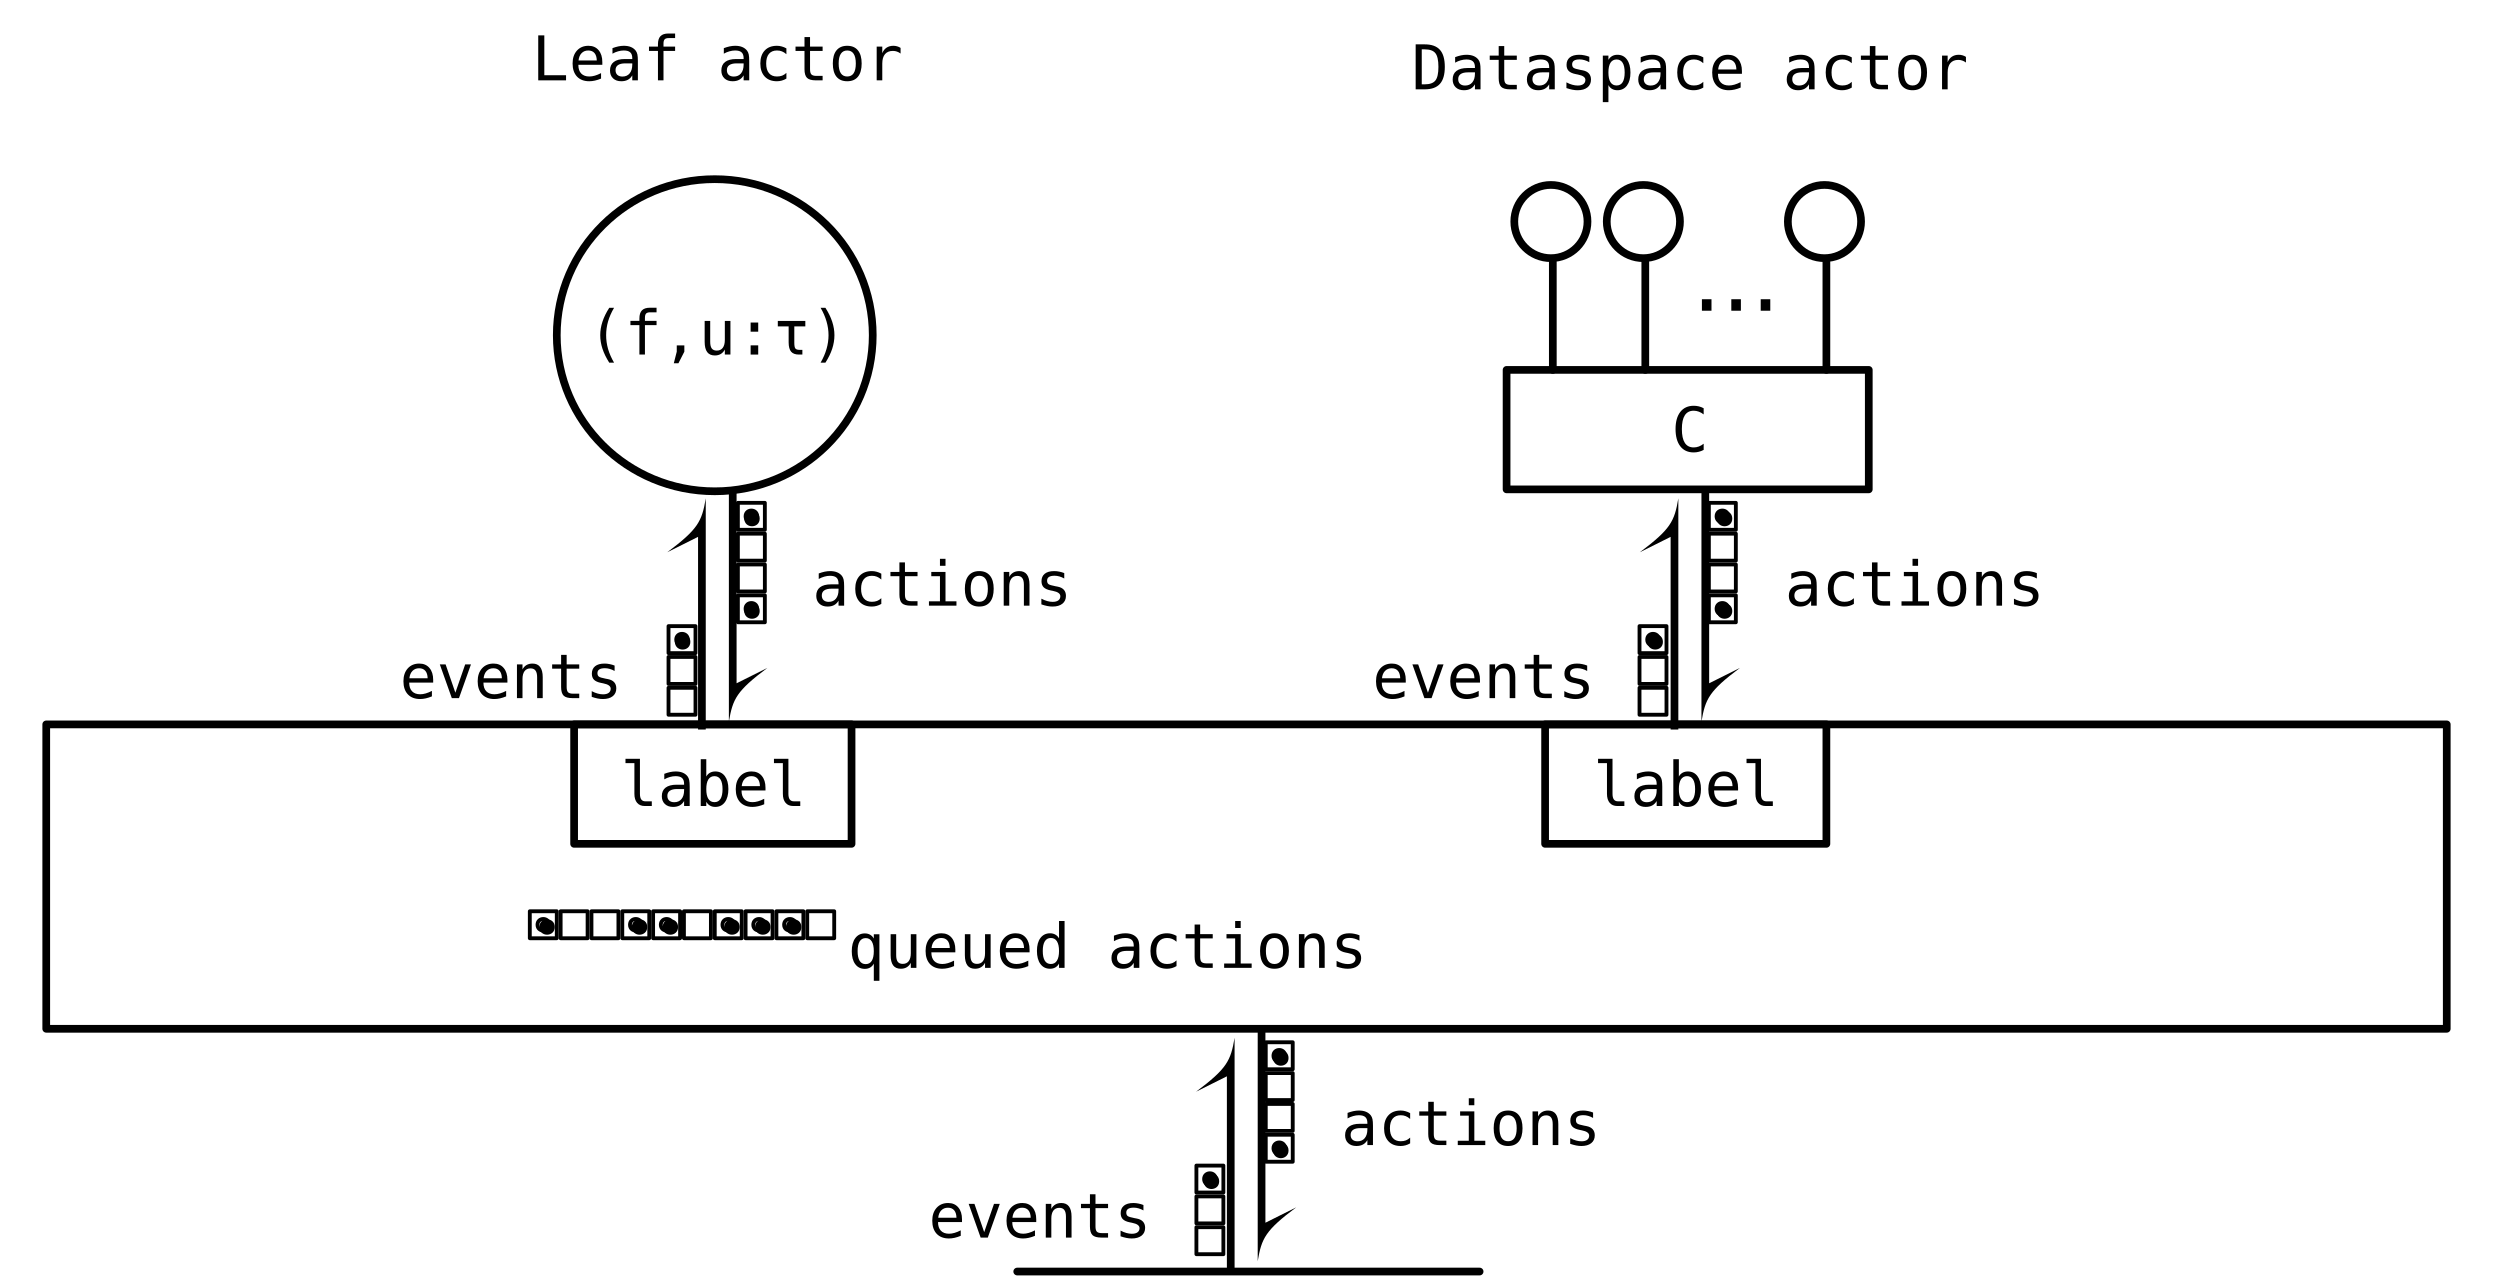<?xml version="1.0" encoding="UTF-8"?>
<svg xmlns="http://www.w3.org/2000/svg" xmlns:xlink="http://www.w3.org/1999/xlink" width="648.82pt" height="334.333pt" viewBox="0 0 648.82 334.333" version="1.1">
<defs>
<g>
<symbol overflow="visible" id="glyph0-0">
<path style="stroke:none;" d="M 0.812 2.828 L 0.812 -11.281 L 8.812 -11.281 L 8.812 2.828 Z M 1.719 1.938 L 7.922 1.938 L 7.922 -10.391 L 1.719 -10.391 Z M 1.719 1.938 "/>
</symbol>
<symbol overflow="visible" id="glyph0-1">
<path style="stroke:none;" d="M 1.688 -11.672 L 3.266 -11.672 L 3.266 -1.328 L 8.906 -1.328 L 8.906 0 L 1.688 0 Z M 1.688 -11.672 "/>
</symbol>
<symbol overflow="visible" id="glyph0-2">
<path style="stroke:none;" d="M 8.688 -4.734 L 8.688 -4.031 L 2.469 -4.031 L 2.469 -3.984 C 2.469 -3.035 2.711 -2.301 3.203 -1.781 C 3.703 -1.258 4.406 -1 5.312 -1 C 5.77 -1 6.25 -1.07 6.75 -1.219 C 7.25 -1.363 7.785 -1.582 8.359 -1.875 L 8.359 -0.453 C 7.805 -0.223 7.273 -0.051 6.766 0.062 C 6.266 0.176 5.773 0.234 5.297 0.234 C 3.941 0.234 2.879 -0.172 2.109 -0.984 C 1.348 -1.805 0.969 -2.938 0.969 -4.375 C 0.969 -5.77 1.344 -6.883 2.094 -7.719 C 2.844 -8.551 3.844 -8.969 5.094 -8.969 C 6.207 -8.969 7.082 -8.586 7.719 -7.828 C 8.363 -7.078 8.688 -6.047 8.688 -4.734 Z M 7.25 -5.156 C 7.227 -6 7.031 -6.641 6.656 -7.078 C 6.281 -7.523 5.738 -7.75 5.031 -7.75 C 4.332 -7.75 3.758 -7.52 3.312 -7.062 C 2.863 -6.602 2.598 -5.969 2.516 -5.156 Z M 7.25 -5.156 "/>
</symbol>
<symbol overflow="visible" id="glyph0-3">
<path style="stroke:none;" d="M 5.484 -4.406 L 5.016 -4.406 C 4.172 -4.406 3.535 -4.254 3.109 -3.953 C 2.691 -3.66 2.484 -3.223 2.484 -2.641 C 2.484 -2.117 2.641 -1.711 2.953 -1.422 C 3.273 -1.129 3.719 -0.984 4.281 -0.984 C 5.07 -0.984 5.691 -1.254 6.141 -1.797 C 6.598 -2.348 6.828 -3.109 6.828 -4.078 L 6.828 -4.406 Z M 8.281 -5 L 8.281 0 L 6.828 0 L 6.828 -1.297 C 6.523 -0.773 6.141 -0.391 5.672 -0.141 C 5.203 0.109 4.633 0.234 3.969 0.234 C 3.082 0.234 2.375 -0.016 1.844 -0.516 C 1.312 -1.023 1.047 -1.703 1.047 -2.547 C 1.047 -3.523 1.367 -4.266 2.016 -4.766 C 2.672 -5.273 3.633 -5.531 4.906 -5.531 L 6.828 -5.531 L 6.828 -5.75 C 6.828 -6.445 6.648 -6.953 6.297 -7.266 C 5.953 -7.586 5.395 -7.75 4.625 -7.75 C 4.133 -7.75 3.641 -7.676 3.141 -7.531 C 2.641 -7.395 2.156 -7.191 1.688 -6.922 L 1.688 -8.359 C 2.219 -8.555 2.723 -8.707 3.203 -8.812 C 3.691 -8.914 4.164 -8.969 4.625 -8.969 C 5.352 -8.969 5.973 -8.859 6.484 -8.641 C 6.992 -8.43 7.41 -8.113 7.734 -7.688 C 7.93 -7.426 8.07 -7.102 8.156 -6.719 C 8.238 -6.332 8.281 -5.758 8.281 -5 Z M 8.281 -5 "/>
</symbol>
<symbol overflow="visible" id="glyph0-4">
<path style="stroke:none;" d="M 8.312 -12.156 L 8.312 -10.969 L 6.672 -10.969 C 6.16 -10.969 5.801 -10.859 5.594 -10.641 C 5.395 -10.43 5.297 -10.062 5.297 -9.531 L 5.297 -8.75 L 8.312 -8.75 L 8.312 -7.641 L 5.297 -7.641 L 5.297 0 L 3.859 0 L 3.859 -7.641 L 1.531 -7.641 L 1.531 -8.75 L 3.859 -8.75 L 3.859 -9.359 C 3.859 -10.316 4.078 -11.02 4.516 -11.469 C 4.961 -11.926 5.648 -12.156 6.578 -12.156 Z M 8.312 -12.156 "/>
</symbol>
<symbol overflow="visible" id="glyph0-5">
<path style="stroke:none;" d=""/>
</symbol>
<symbol overflow="visible" id="glyph0-6">
<path style="stroke:none;" d="M 8.297 -0.453 C 7.91 -0.223 7.508 -0.051 7.094 0.062 C 6.688 0.176 6.27 0.234 5.844 0.234 C 4.488 0.234 3.43 -0.172 2.672 -0.984 C 1.91 -1.805 1.531 -2.938 1.531 -4.375 C 1.531 -5.812 1.91 -6.938 2.672 -7.75 C 3.43 -8.562 4.488 -8.969 5.844 -8.969 C 6.27 -8.969 6.68 -8.91 7.078 -8.797 C 7.484 -8.691 7.891 -8.523 8.297 -8.297 L 8.297 -6.781 C 7.91 -7.125 7.523 -7.367 7.141 -7.516 C 6.766 -7.672 6.332 -7.75 5.844 -7.75 C 4.945 -7.75 4.254 -7.457 3.766 -6.875 C 3.285 -6.289 3.047 -5.457 3.047 -4.375 C 3.047 -3.289 3.285 -2.457 3.766 -1.875 C 4.254 -1.289 4.945 -1 5.844 -1 C 6.344 -1 6.789 -1.07 7.188 -1.219 C 7.582 -1.375 7.953 -1.613 8.297 -1.938 Z M 8.297 -0.453 "/>
</symbol>
<symbol overflow="visible" id="glyph0-7">
<path style="stroke:none;" d="M 4.797 -11.234 L 4.797 -8.75 L 8.062 -8.75 L 8.062 -7.641 L 4.797 -7.641 L 4.797 -2.891 C 4.797 -2.242 4.914 -1.789 5.156 -1.531 C 5.406 -1.281 5.836 -1.156 6.453 -1.156 L 8.062 -1.156 L 8.062 0 L 6.312 0 C 5.227 0 4.461 -0.211 4.016 -0.641 C 3.578 -1.078 3.359 -1.828 3.359 -2.891 L 3.359 -7.641 L 1.031 -7.641 L 1.031 -8.75 L 3.359 -8.75 L 3.359 -11.234 Z M 4.797 -11.234 "/>
</symbol>
<symbol overflow="visible" id="glyph0-8">
<path style="stroke:none;" d="M 4.812 -7.75 C 4.082 -7.75 3.531 -7.461 3.156 -6.891 C 2.781 -6.328 2.594 -5.488 2.594 -4.375 C 2.594 -3.258 2.781 -2.414 3.156 -1.844 C 3.531 -1.281 4.082 -1 4.812 -1 C 5.551 -1 6.109 -1.281 6.484 -1.844 C 6.859 -2.414 7.047 -3.258 7.047 -4.375 C 7.047 -5.488 6.859 -6.328 6.484 -6.891 C 6.109 -7.461 5.551 -7.75 4.812 -7.75 Z M 4.812 -8.969 C 6.031 -8.969 6.957 -8.57 7.594 -7.781 C 8.238 -7 8.562 -5.863 8.562 -4.375 C 8.562 -2.875 8.238 -1.727 7.594 -0.938 C 6.957 -0.156 6.031 0.234 4.812 0.234 C 3.602 0.234 2.676 -0.156 2.031 -0.938 C 1.395 -1.727 1.078 -2.875 1.078 -4.375 C 1.078 -5.863 1.395 -7 2.031 -7.781 C 2.676 -8.57 3.602 -8.969 4.812 -8.969 Z M 4.812 -8.969 "/>
</symbol>
<symbol overflow="visible" id="glyph0-9">
<path style="stroke:none;" d="M 9.031 -6.953 C 8.719 -7.191 8.398 -7.363 8.078 -7.469 C 7.766 -7.582 7.422 -7.641 7.047 -7.641 C 6.148 -7.641 5.461 -7.359 4.984 -6.797 C 4.516 -6.234 4.281 -5.422 4.281 -4.359 L 4.281 0 L 2.828 0 L 2.828 -8.75 L 4.281 -8.75 L 4.281 -7.047 C 4.52 -7.66 4.883 -8.133 5.375 -8.469 C 5.875 -8.801 6.469 -8.969 7.156 -8.969 C 7.508 -8.969 7.836 -8.922 8.141 -8.828 C 8.453 -8.742 8.75 -8.609 9.031 -8.422 Z M 9.031 -6.953 "/>
</symbol>
<symbol overflow="visible" id="glyph0-10">
<path style="stroke:none;" d="M 6.922 -12.141 C 6.223 -10.953 5.703 -9.77 5.359 -8.594 C 5.023 -7.414 4.859 -6.227 4.859 -5.031 C 4.859 -3.832 5.023 -2.641 5.359 -1.453 C 5.703 -0.273 6.223 0.91 6.922 2.109 L 5.672 2.109 C 4.879 0.867 4.289 -0.336 3.906 -1.516 C 3.52 -2.691 3.328 -3.863 3.328 -5.031 C 3.328 -6.188 3.52 -7.352 3.906 -8.531 C 4.289 -9.707 4.879 -10.91 5.672 -12.141 Z M 6.922 -12.141 "/>
</symbol>
<symbol overflow="visible" id="glyph0-11">
<path style="stroke:none;" d="M 3.922 -2.375 L 5.891 -2.375 L 5.891 -0.75 L 4.359 2.25 L 3.156 2.25 L 3.922 -0.75 Z M 3.922 -2.375 "/>
</symbol>
<symbol overflow="visible" id="glyph0-12">
<path style="stroke:none;" d="M 1.531 -3.312 L 1.531 -8.734 L 2.969 -8.734 L 2.969 -3.312 C 2.969 -2.531 3.102 -1.953 3.375 -1.578 C 3.656 -1.211 4.086 -1.031 4.672 -1.031 C 5.348 -1.031 5.863 -1.266 6.219 -1.734 C 6.582 -2.211 6.766 -2.898 6.766 -3.797 L 6.766 -8.734 L 8.219 -8.734 L 8.219 0 L 6.766 0 L 6.766 -1.312 C 6.516 -0.812 6.164 -0.426 5.719 -0.156 C 5.281 0.102 4.77 0.234 4.188 0.234 C 3.289 0.234 2.625 -0.055 2.188 -0.641 C 1.75 -1.234 1.531 -2.125 1.531 -3.312 Z M 1.531 -3.312 "/>
</symbol>
<symbol overflow="visible" id="glyph0-13">
<path style="stroke:none;" d="M 3.828 -8.312 L 5.797 -8.312 L 5.797 -5.938 L 3.828 -5.938 Z M 3.828 -2.391 L 5.797 -2.391 L 5.797 0 L 3.828 0 Z M 3.828 -2.391 "/>
</symbol>
<symbol overflow="visible" id="glyph0-14">
<path style="stroke:none;" d="M 5.797 -1.594 C 5.984 -1.344 6.359 -1.219 6.922 -1.219 L 7.625 -1.219 L 7.625 0 L 6.75 0 C 5.812 0 5.129 -0.25 4.703 -0.75 C 4.273 -1.258 4.062 -2.066 4.062 -3.172 L 4.062 -7.312 L 1.25 -7.312 L 1.25 -8.734 L 8.391 -8.734 L 8.391 -7.312 L 5.531 -7.312 L 5.531 -3.094 C 5.531 -2.332 5.617 -1.832 5.797 -1.594 Z M 5.797 -1.594 "/>
</symbol>
<symbol overflow="visible" id="glyph0-15">
<path style="stroke:none;" d="M 2.719 -12.141 L 3.969 -12.141 C 4.758 -10.91 5.348 -9.707 5.734 -8.531 C 6.117 -7.352 6.312 -6.188 6.312 -5.031 C 6.312 -3.852 6.117 -2.676 5.734 -1.5 C 5.348 -0.32 4.758 0.879 3.969 2.109 L 2.719 2.109 C 3.414 0.898 3.93 -0.289 4.266 -1.469 C 4.609 -2.656 4.781 -3.844 4.781 -5.031 C 4.781 -6.219 4.609 -7.398 4.266 -8.578 C 3.93 -9.766 3.414 -10.953 2.719 -12.141 Z M 2.719 -12.141 "/>
</symbol>
<symbol overflow="visible" id="glyph0-16">
<path style="stroke:none;" d="M 0.781 -8.75 L 2.281 -8.75 L 4.812 -1.406 L 7.359 -8.75 L 8.859 -8.75 L 5.75 0 L 3.891 0 Z M 0.781 -8.75 "/>
</symbol>
<symbol overflow="visible" id="glyph0-17">
<path style="stroke:none;" d="M 8.219 -5.422 L 8.219 0 L 6.766 0 L 6.766 -5.422 C 6.766 -6.211 6.625 -6.789 6.344 -7.156 C 6.07 -7.531 5.645 -7.719 5.062 -7.719 C 4.383 -7.719 3.863 -7.477 3.5 -7 C 3.145 -6.52 2.969 -5.836 2.969 -4.953 L 2.969 0 L 1.531 0 L 1.531 -8.75 L 2.969 -8.75 L 2.969 -7.438 C 3.219 -7.938 3.562 -8.316 4 -8.578 C 4.438 -8.836 4.957 -8.969 5.562 -8.969 C 6.445 -8.969 7.109 -8.672 7.547 -8.078 C 7.992 -7.492 8.219 -6.609 8.219 -5.422 Z M 8.219 -5.422 "/>
</symbol>
<symbol overflow="visible" id="glyph0-18">
<path style="stroke:none;" d="M 7.609 -8.453 L 7.609 -7.047 C 7.191 -7.285 6.773 -7.461 6.359 -7.578 C 5.941 -7.703 5.52 -7.766 5.094 -7.766 C 4.438 -7.766 3.945 -7.656 3.625 -7.438 C 3.312 -7.227 3.156 -6.91 3.156 -6.484 C 3.156 -6.086 3.273 -5.789 3.516 -5.594 C 3.754 -5.406 4.348 -5.223 5.297 -5.047 L 5.875 -4.938 C 6.594 -4.801 7.133 -4.531 7.5 -4.125 C 7.863 -3.719 8.047 -3.188 8.047 -2.531 C 8.047 -1.664 7.738 -0.988 7.125 -0.5 C 6.508 -0.008 5.656 0.234 4.562 0.234 C 4.133 0.234 3.68 0.188 3.203 0.094 C 2.734 0 2.223 -0.141 1.672 -0.328 L 1.672 -1.812 C 2.203 -1.531 2.711 -1.32 3.203 -1.188 C 3.691 -1.051 4.156 -0.984 4.594 -0.984 C 5.227 -0.984 5.719 -1.109 6.062 -1.359 C 6.414 -1.617 6.594 -1.984 6.594 -2.453 C 6.594 -3.117 5.957 -3.578 4.688 -3.828 L 4.625 -3.844 L 4.078 -3.953 C 3.254 -4.117 2.648 -4.391 2.266 -4.766 C 1.891 -5.148 1.703 -5.676 1.703 -6.344 C 1.703 -7.176 1.984 -7.82 2.547 -8.281 C 3.117 -8.738 3.93 -8.969 4.984 -8.969 C 5.453 -8.969 5.898 -8.922 6.328 -8.828 C 6.766 -8.742 7.191 -8.617 7.609 -8.453 Z M 7.609 -8.453 "/>
</symbol>
<symbol overflow="visible" id="glyph0-19">
<path style="stroke:none;" d="M 2 -8.75 L 5.688 -8.75 L 5.688 -1.125 L 8.531 -1.125 L 8.531 0 L 1.391 0 L 1.391 -1.125 L 4.25 -1.125 L 4.25 -7.641 L 2 -7.641 Z M 4.25 -12.156 L 5.688 -12.156 L 5.688 -10.344 L 4.25 -10.344 Z M 4.25 -12.156 "/>
</symbol>
<symbol overflow="visible" id="glyph0-20">
<path style="stroke:none;" d="M 5 -3.172 C 5 -2.523 5.113 -2.035 5.344 -1.703 C 5.582 -1.379 5.938 -1.219 6.406 -1.219 L 8.078 -1.219 L 8.078 0 L 6.266 0 C 5.398 0 4.734 -0.273 4.266 -0.828 C 3.797 -1.379 3.562 -2.16 3.562 -3.172 L 3.562 -11.125 L 1.25 -11.125 L 1.25 -12.25 L 5 -12.25 Z M 5 -3.172 "/>
</symbol>
<symbol overflow="visible" id="glyph0-21">
<path style="stroke:none;" d="M 7.172 -4.375 C 7.172 -5.488 6.992 -6.328 6.641 -6.891 C 6.285 -7.461 5.766 -7.75 5.078 -7.75 C 4.379 -7.75 3.848 -7.461 3.484 -6.891 C 3.129 -6.316 2.953 -5.477 2.953 -4.375 C 2.953 -3.27 3.129 -2.43 3.484 -1.859 C 3.848 -1.285 4.379 -1 5.078 -1 C 5.766 -1 6.285 -1.281 6.641 -1.844 C 6.992 -2.414 7.172 -3.258 7.172 -4.375 Z M 2.953 -7.641 C 3.18 -8.066 3.492 -8.395 3.891 -8.625 C 4.297 -8.852 4.766 -8.969 5.297 -8.969 C 6.348 -8.969 7.176 -8.562 7.781 -7.75 C 8.383 -6.938 8.688 -5.82 8.688 -4.406 C 8.688 -2.957 8.383 -1.82 7.781 -1 C 7.176 -0.176 6.344 0.234 5.281 0.234 C 4.758 0.234 4.301 0.117 3.906 -0.109 C 3.508 -0.336 3.191 -0.672 2.953 -1.109 L 2.953 0 L 1.516 0 L 1.516 -12.156 L 2.953 -12.156 Z M 2.953 -7.641 "/>
</symbol>
<symbol overflow="visible" id="glyph0-22">
<path style="stroke:none;" d="M 3.406 -1.297 C 4.738 -1.297 5.664 -1.625 6.188 -2.281 C 6.719 -2.938 6.984 -4.117 6.984 -5.828 C 6.984 -7.547 6.719 -8.734 6.188 -9.391 C 5.664 -10.047 4.738 -10.375 3.406 -10.375 L 2.656 -10.375 L 2.656 -1.297 Z M 3.438 -11.672 C 5.219 -11.672 6.531 -11.195 7.375 -10.25 C 8.219 -9.301 8.641 -7.828 8.641 -5.828 C 8.641 -3.836 8.219 -2.367 7.375 -1.422 C 6.531 -0.473 5.219 0 3.438 0 L 1.078 0 L 1.078 -11.672 Z M 3.438 -11.672 "/>
</symbol>
<symbol overflow="visible" id="glyph0-23">
<path style="stroke:none;" d="M 2.938 -1.109 L 2.938 3.328 L 1.484 3.328 L 1.484 -8.75 L 2.938 -8.75 L 2.938 -7.641 C 3.176 -8.066 3.492 -8.395 3.891 -8.625 C 4.285 -8.852 4.742 -8.969 5.266 -8.969 C 6.328 -8.969 7.156 -8.555 7.75 -7.734 C 8.352 -6.922 8.656 -5.789 8.656 -4.344 C 8.656 -2.914 8.352 -1.797 7.75 -0.984 C 7.145 -0.172 6.316 0.234 5.266 0.234 C 4.734 0.234 4.27 0.117 3.875 -0.109 C 3.477 -0.336 3.164 -0.672 2.938 -1.109 Z M 7.156 -4.375 C 7.156 -5.488 6.977 -6.328 6.625 -6.891 C 6.27 -7.461 5.75 -7.75 5.062 -7.75 C 4.363 -7.75 3.832 -7.461 3.469 -6.891 C 3.113 -6.316 2.938 -5.477 2.938 -4.375 C 2.938 -3.27 3.113 -2.43 3.469 -1.859 C 3.832 -1.285 4.363 -1 5.062 -1 C 5.75 -1 6.27 -1.281 6.625 -1.844 C 6.977 -2.414 7.156 -3.258 7.156 -4.375 Z M 7.156 -4.375 "/>
</symbol>
<symbol overflow="visible" id="glyph0-24">
<path style="stroke:none;" d="M 8.391 -0.422 C 7.984 -0.203 7.566 -0.039 7.141 0.062 C 6.723 0.176 6.281 0.234 5.812 0.234 C 4.312 0.234 3.148 -0.297 2.328 -1.359 C 1.504 -2.422 1.094 -3.91 1.094 -5.828 C 1.094 -7.734 1.504 -9.219 2.328 -10.281 C 3.16 -11.344 4.32 -11.875 5.812 -11.875 C 6.281 -11.875 6.723 -11.82 7.141 -11.719 C 7.566 -11.613 7.984 -11.453 8.391 -11.234 L 8.391 -9.625 C 8.004 -9.938 7.586 -10.176 7.141 -10.344 C 6.703 -10.508 6.258 -10.594 5.812 -10.594 C 4.781 -10.594 4.008 -10.195 3.5 -9.406 C 2.988 -8.613 2.734 -7.422 2.734 -5.828 C 2.734 -4.234 2.988 -3.039 3.5 -2.25 C 4.008 -1.457 4.781 -1.062 5.812 -1.062 C 6.27 -1.062 6.719 -1.145 7.156 -1.312 C 7.594 -1.477 8.004 -1.719 8.391 -2.031 Z M 8.391 -0.422 "/>
</symbol>
<symbol overflow="visible" id="glyph0-25">
<path style="stroke:none;" d="M 2.594 -4.344 C 2.594 -3.227 2.77 -2.383 3.125 -1.812 C 3.477 -1.25 4 -0.969 4.688 -0.969 C 5.383 -0.969 5.91 -1.25 6.266 -1.812 C 6.617 -2.383 6.797 -3.227 6.797 -4.344 C 6.797 -5.445 6.617 -6.285 6.266 -6.859 C 5.91 -7.43 5.383 -7.719 4.688 -7.719 C 4 -7.719 3.477 -7.43 3.125 -6.859 C 2.77 -6.297 2.594 -5.457 2.594 -4.344 Z M 6.797 -1.094 C 6.566 -0.656 6.25 -0.316 5.844 -0.078 C 5.445 0.148 4.988 0.266 4.469 0.266 C 3.414 0.266 2.586 -0.141 1.984 -0.953 C 1.379 -1.766 1.078 -2.883 1.078 -4.312 C 1.078 -5.758 1.379 -6.891 1.984 -7.703 C 2.586 -8.523 3.414 -8.938 4.469 -8.938 C 4.988 -8.938 5.445 -8.82 5.844 -8.594 C 6.238 -8.363 6.555 -8.035 6.797 -7.609 L 6.797 -8.719 L 8.25 -8.719 L 8.25 3.359 L 6.797 3.359 Z M 6.797 -1.094 "/>
</symbol>
<symbol overflow="visible" id="glyph0-26">
<path style="stroke:none;" d="M 6.703 -7.641 L 6.703 -12.156 L 8.141 -12.156 L 8.141 0 L 6.703 0 L 6.703 -1.109 C 6.461 -0.672 6.145 -0.336 5.75 -0.109 C 5.352 0.117 4.895 0.234 4.375 0.234 C 3.312 0.234 2.477 -0.176 1.875 -1 C 1.27 -1.82 0.969 -2.957 0.969 -4.406 C 0.969 -5.82 1.27 -6.938 1.875 -7.75 C 2.488 -8.562 3.32 -8.969 4.375 -8.969 C 4.895 -8.969 5.352 -8.852 5.75 -8.625 C 6.156 -8.395 6.473 -8.066 6.703 -7.641 Z M 2.484 -4.375 C 2.484 -3.258 2.66 -2.414 3.016 -1.844 C 3.367 -1.281 3.891 -1 4.578 -1 C 5.273 -1 5.801 -1.285 6.156 -1.859 C 6.52 -2.43 6.703 -3.27 6.703 -4.375 C 6.703 -5.477 6.52 -6.316 6.156 -6.891 C 5.801 -7.461 5.273 -7.75 4.578 -7.75 C 3.891 -7.75 3.367 -7.461 3.016 -6.891 C 2.66 -6.328 2.484 -5.488 2.484 -4.375 Z M 2.484 -4.375 "/>
</symbol>
<symbol overflow="visible" id="glyph1-0">
<path style="stroke:none;" d="M 1.203 4.25 L 1.203 -16.922 L 13.203 -16.922 L 13.203 4.25 Z M 2.547 2.906 L 11.859 2.906 L 11.859 -15.578 L 2.547 -15.578 Z M 2.547 2.906 "/>
</symbol>
<symbol overflow="visible" id="glyph1-1">
<path style="stroke:none;" d="M 2.562 -2.984 L 5.047 -2.984 L 5.047 0 L 2.562 0 Z M 2.562 -2.984 "/>
</symbol>
</g>
</defs>
<g id="surface233">
<g style="fill:rgb(0%,0%,0%);fill-opacity:1;">
  <use xlink:href="#glyph0-1" x="138" y="20.852"/>
</g>
<g style="fill:rgb(0%,0%,0%);fill-opacity:1;">
  <use xlink:href="#glyph0-2" x="147.633" y="20.852"/>
</g>
<g style="fill:rgb(0%,0%,0%);fill-opacity:1;">
  <use xlink:href="#glyph0-3" x="157.266" y="20.852"/>
</g>
<g style="fill:rgb(0%,0%,0%);fill-opacity:1;">
  <use xlink:href="#glyph0-4" x="166.898" y="20.852"/>
</g>
<g style="fill:rgb(0%,0%,0%);fill-opacity:1;">
  <use xlink:href="#glyph0-5" x="176.531" y="20.852"/>
</g>
<g style="fill:rgb(0%,0%,0%);fill-opacity:1;">
  <use xlink:href="#glyph0-3" x="186.164" y="20.852"/>
</g>
<g style="fill:rgb(0%,0%,0%);fill-opacity:1;">
  <use xlink:href="#glyph0-6" x="195.797" y="20.852"/>
</g>
<g style="fill:rgb(0%,0%,0%);fill-opacity:1;">
  <use xlink:href="#glyph0-7" x="205.43" y="20.852"/>
</g>
<g style="fill:rgb(0%,0%,0%);fill-opacity:1;">
  <use xlink:href="#glyph0-8" x="215.062" y="20.852"/>
</g>
<g style="fill:rgb(0%,0%,0%);fill-opacity:1;">
  <use xlink:href="#glyph0-9" x="224.695" y="20.852"/>
</g>
<g style="fill:rgb(0%,0%,0%);fill-opacity:1;">
  <use xlink:href="#glyph0-10" x="152.449" y="92.02"/>
</g>
<g style="fill:rgb(0%,0%,0%);fill-opacity:1;">
  <use xlink:href="#glyph0-4" x="162.082" y="92.02"/>
</g>
<g style="fill:rgb(0%,0%,0%);fill-opacity:1;">
  <use xlink:href="#glyph0-11" x="171.715" y="92.02"/>
</g>
<g style="fill:rgb(0%,0%,0%);fill-opacity:1;">
  <use xlink:href="#glyph0-12" x="181.348" y="92.02"/>
</g>
<g style="fill:rgb(0%,0%,0%);fill-opacity:1;">
  <use xlink:href="#glyph0-13" x="190.98" y="92.02"/>
</g>
<g style="fill:rgb(0%,0%,0%);fill-opacity:1;">
  <use xlink:href="#glyph0-14" x="200.613" y="92.02"/>
</g>
<g style="fill:rgb(0%,0%,0%);fill-opacity:1;">
  <use xlink:href="#glyph0-15" x="210.246" y="92.02"/>
</g>
<path style="fill:none;stroke-width:1;stroke-linecap:round;stroke-linejoin:round;stroke:rgb(0%,0%,0%);stroke-opacity:1;stroke-miterlimit:10;" d="M 113.25 43.5 C 113.25 32.316 104.072 23.25 92.75 23.25 C 81.428 23.25 72.25 32.316 72.25 43.5 C 72.25 54.684 81.428 63.75 92.75 63.75 C 104.072 63.75 113.25 54.684 113.25 43.5 " transform="matrix(2,0,0,2,0,0)"/>
<g style="fill:rgb(0%,0%,0%);fill-opacity:1;">
  <use xlink:href="#glyph0-2" x="103.734" y="181.184"/>
</g>
<g style="fill:rgb(0%,0%,0%);fill-opacity:1;">
  <use xlink:href="#glyph0-16" x="113.367" y="181.184"/>
</g>
<g style="fill:rgb(0%,0%,0%);fill-opacity:1;">
  <use xlink:href="#glyph0-2" x="123" y="181.184"/>
</g>
<g style="fill:rgb(0%,0%,0%);fill-opacity:1;">
  <use xlink:href="#glyph0-17" x="132.633" y="181.184"/>
</g>
<g style="fill:rgb(0%,0%,0%);fill-opacity:1;">
  <use xlink:href="#glyph0-7" x="142.266" y="181.184"/>
</g>
<g style="fill:rgb(0%,0%,0%);fill-opacity:1;">
  <use xlink:href="#glyph0-18" x="151.898" y="181.184"/>
</g>
<g style="fill:rgb(0%,0%,0%);fill-opacity:1;">
  <use xlink:href="#glyph0-5" x="161.531" y="181.184"/>
</g>
<path style=" stroke:none;fill-rule:nonzero;fill:rgb(0%,0%,0%);fill-opacity:1;" d="M 177.164 166.582 L 179.164 166.582 C 179.164 163.918 175.164 163.918 175.164 166.582 C 175.164 169.25 179.164 169.25 179.164 166.582 Z M 177.164 166.582 "/>
<path style="fill:none;stroke-width:0.5;stroke-linecap:round;stroke-linejoin:round;stroke:rgb(0%,0%,0%);stroke-opacity:1;stroke-miterlimit:10;" d="M 89.25 83 C 89.25 82 87.75 82 87.75 83 C 87.75 84 89.25 84 89.25 83 " transform="matrix(2,0,0,2,0,0)"/>
<path style="fill:none;stroke-width:0.5;stroke-linecap:round;stroke-linejoin:round;stroke:rgb(0%,0%,0%);stroke-opacity:1;stroke-miterlimit:10;" d="M 86.75 81.25 L 90.25 81.25 L 90.25 84.75 L 86.75 84.75 Z M 86.75 81.25 " transform="matrix(2,0,0,2,0,0)"/>
<path style="fill:none;stroke-width:0.5;stroke-linecap:round;stroke-linejoin:round;stroke:rgb(0%,0%,0%);stroke-opacity:1;stroke-miterlimit:10;" d="M 86.75 85.25 L 90.25 85.25 L 90.25 88.75 L 86.75 88.75 Z M 86.75 85.25 " transform="matrix(2,0,0,2,0,0)"/>
<path style="fill:none;stroke-width:0.5;stroke-linecap:round;stroke-linejoin:round;stroke:rgb(0%,0%,0%);stroke-opacity:1;stroke-miterlimit:10;" d="M 86.75 89.25 L 90.25 89.25 L 90.25 92.75 L 86.75 92.75 Z M 86.75 89.25 " transform="matrix(2,0,0,2,0,0)"/>
<path style=" stroke:none;fill-rule:evenodd;fill:rgb(0%,0%,0%);fill-opacity:1;" d="M 181.164 189.332 L 181.164 139.332 L 173.164 143.332 C 181.164 137.332 182.164 135.332 183.164 129.332 L 183.164 189.332 L 181.164 189.332 "/>
<path style=" stroke:none;fill-rule:evenodd;fill:rgb(0%,0%,0%);fill-opacity:1;" d="M 191.164 127.332 L 191.164 177.332 L 199.164 173.332 C 191.164 179.332 190.164 181.332 189.164 187.332 L 189.164 127.332 L 191.164 127.332 "/>
<path style=" stroke:none;fill-rule:nonzero;fill:rgb(0%,0%,0%);fill-opacity:1;" d="M 195.164 134.582 L 197.164 134.582 C 197.164 131.918 193.164 131.918 193.164 134.582 C 193.164 137.25 197.164 137.25 197.164 134.582 Z M 195.164 134.582 "/>
<path style="fill:none;stroke-width:0.5;stroke-linecap:round;stroke-linejoin:round;stroke:rgb(0%,0%,0%);stroke-opacity:1;stroke-miterlimit:10;" d="M 98.25 67 C 98.25 66 96.75 66 96.75 67 C 96.75 68 98.25 68 98.25 67 " transform="matrix(2,0,0,2,0,0)"/>
<path style="fill:none;stroke-width:0.5;stroke-linecap:round;stroke-linejoin:round;stroke:rgb(0%,0%,0%);stroke-opacity:1;stroke-miterlimit:10;" d="M 95.75 65.25 L 99.25 65.25 L 99.25 68.75 L 95.75 68.75 Z M 95.75 65.25 " transform="matrix(2,0,0,2,0,0)"/>
<path style="fill:none;stroke-width:0.5;stroke-linecap:round;stroke-linejoin:round;stroke:rgb(0%,0%,0%);stroke-opacity:1;stroke-miterlimit:10;" d="M 95.75 69.25 L 99.25 69.25 L 99.25 72.75 L 95.75 72.75 Z M 95.75 69.25 " transform="matrix(2,0,0,2,0,0)"/>
<path style="fill:none;stroke-width:0.5;stroke-linecap:round;stroke-linejoin:round;stroke:rgb(0%,0%,0%);stroke-opacity:1;stroke-miterlimit:10;" d="M 95.75 73.25 L 99.25 73.25 L 99.25 76.75 L 95.75 76.75 Z M 95.75 73.25 " transform="matrix(2,0,0,2,0,0)"/>
<path style=" stroke:none;fill-rule:nonzero;fill:rgb(0%,0%,0%);fill-opacity:1;" d="M 195.164 158.582 L 197.164 158.582 C 197.164 155.918 193.164 155.918 193.164 158.582 C 193.164 161.25 197.164 161.25 197.164 158.582 Z M 195.164 158.582 "/>
<path style="fill:none;stroke-width:0.5;stroke-linecap:round;stroke-linejoin:round;stroke:rgb(0%,0%,0%);stroke-opacity:1;stroke-miterlimit:10;" d="M 98.25 79 C 98.25 78 96.75 78 96.75 79 C 96.75 80 98.25 80 98.25 79 " transform="matrix(2,0,0,2,0,0)"/>
<path style="fill:none;stroke-width:0.5;stroke-linecap:round;stroke-linejoin:round;stroke:rgb(0%,0%,0%);stroke-opacity:1;stroke-miterlimit:10;" d="M 95.75 77.25 L 99.25 77.25 L 99.25 80.75 L 95.75 80.75 Z M 95.75 77.25 " transform="matrix(2,0,0,2,0,0)"/>
<g style="fill:rgb(0%,0%,0%);fill-opacity:1;">
  <use xlink:href="#glyph0-5" x="201.164" y="157.184"/>
</g>
<g style="fill:rgb(0%,0%,0%);fill-opacity:1;">
  <use xlink:href="#glyph0-3" x="210.797" y="157.184"/>
</g>
<g style="fill:rgb(0%,0%,0%);fill-opacity:1;">
  <use xlink:href="#glyph0-6" x="220.43" y="157.184"/>
</g>
<g style="fill:rgb(0%,0%,0%);fill-opacity:1;">
  <use xlink:href="#glyph0-7" x="230.062" y="157.184"/>
</g>
<g style="fill:rgb(0%,0%,0%);fill-opacity:1;">
  <use xlink:href="#glyph0-19" x="239.695" y="157.184"/>
</g>
<g style="fill:rgb(0%,0%,0%);fill-opacity:1;">
  <use xlink:href="#glyph0-8" x="249.328" y="157.184"/>
</g>
<g style="fill:rgb(0%,0%,0%);fill-opacity:1;">
  <use xlink:href="#glyph0-17" x="258.961" y="157.184"/>
</g>
<g style="fill:rgb(0%,0%,0%);fill-opacity:1;">
  <use xlink:href="#glyph0-18" x="268.594" y="157.184"/>
</g>
<g style="fill:rgb(0%,0%,0%);fill-opacity:1;">
  <use xlink:href="#glyph0-5" x="151.449" y="209.184"/>
</g>
<g style="fill:rgb(0%,0%,0%);fill-opacity:1;">
  <use xlink:href="#glyph0-20" x="161.082" y="209.184"/>
</g>
<g style="fill:rgb(0%,0%,0%);fill-opacity:1;">
  <use xlink:href="#glyph0-3" x="170.715" y="209.184"/>
</g>
<g style="fill:rgb(0%,0%,0%);fill-opacity:1;">
  <use xlink:href="#glyph0-21" x="180.348" y="209.184"/>
</g>
<g style="fill:rgb(0%,0%,0%);fill-opacity:1;">
  <use xlink:href="#glyph0-2" x="189.98" y="209.184"/>
</g>
<g style="fill:rgb(0%,0%,0%);fill-opacity:1;">
  <use xlink:href="#glyph0-20" x="199.613" y="209.184"/>
</g>
<g style="fill:rgb(0%,0%,0%);fill-opacity:1;">
  <use xlink:href="#glyph0-5" x="209.246" y="209.184"/>
</g>
<path style="fill:none;stroke-width:1;stroke-linecap:round;stroke-linejoin:round;stroke:rgb(0%,0%,0%);stroke-opacity:1;stroke-miterlimit:10;" d="M 74.5 94 L 110.5 94 L 110.5 109.5 L 74.5 109.5 Z M 74.5 94 " transform="matrix(2,0,0,2,0,0)"/>
<g style="fill:rgb(0%,0%,0%);fill-opacity:1;">
  <use xlink:href="#glyph0-22" x="366.328" y="23.184"/>
</g>
<g style="fill:rgb(0%,0%,0%);fill-opacity:1;">
  <use xlink:href="#glyph0-3" x="375.961" y="23.184"/>
</g>
<g style="fill:rgb(0%,0%,0%);fill-opacity:1;">
  <use xlink:href="#glyph0-7" x="385.594" y="23.184"/>
</g>
<g style="fill:rgb(0%,0%,0%);fill-opacity:1;">
  <use xlink:href="#glyph0-3" x="395.227" y="23.184"/>
</g>
<g style="fill:rgb(0%,0%,0%);fill-opacity:1;">
  <use xlink:href="#glyph0-18" x="404.859" y="23.184"/>
</g>
<g style="fill:rgb(0%,0%,0%);fill-opacity:1;">
  <use xlink:href="#glyph0-23" x="414.492" y="23.184"/>
</g>
<g style="fill:rgb(0%,0%,0%);fill-opacity:1;">
  <use xlink:href="#glyph0-3" x="424.125" y="23.184"/>
</g>
<g style="fill:rgb(0%,0%,0%);fill-opacity:1;">
  <use xlink:href="#glyph0-6" x="433.758" y="23.184"/>
</g>
<g style="fill:rgb(0%,0%,0%);fill-opacity:1;">
  <use xlink:href="#glyph0-2" x="443.391" y="23.184"/>
</g>
<g style="fill:rgb(0%,0%,0%);fill-opacity:1;">
  <use xlink:href="#glyph0-5" x="453.023" y="23.184"/>
</g>
<g style="fill:rgb(0%,0%,0%);fill-opacity:1;">
  <use xlink:href="#glyph0-3" x="462.656" y="23.184"/>
</g>
<g style="fill:rgb(0%,0%,0%);fill-opacity:1;">
  <use xlink:href="#glyph0-6" x="472.289" y="23.184"/>
</g>
<g style="fill:rgb(0%,0%,0%);fill-opacity:1;">
  <use xlink:href="#glyph0-7" x="481.922" y="23.184"/>
</g>
<g style="fill:rgb(0%,0%,0%);fill-opacity:1;">
  <use xlink:href="#glyph0-8" x="491.555" y="23.184"/>
</g>
<g style="fill:rgb(0%,0%,0%);fill-opacity:1;">
  <use xlink:href="#glyph0-9" x="501.188" y="23.184"/>
</g>
<path style="fill:none;stroke-width:1;stroke-linecap:round;stroke-linejoin:round;stroke:rgb(0%,0%,0%);stroke-opacity:1;stroke-miterlimit:10;" d="M 206 28.75 C 206 26.127 203.873 24 201.25 24 C 198.627 24 196.5 26.127 196.5 28.75 C 196.5 31.373 198.627 33.5 201.25 33.5 C 203.873 33.5 206 31.373 206 28.75 " transform="matrix(2,0,0,2,0,0)"/>
<path style="fill:none;stroke-width:1;stroke-linecap:round;stroke-linejoin:round;stroke:rgb(0%,0%,0%);stroke-opacity:1;stroke-miterlimit:10;" d="M 201.5 48 L 201.5 34 " transform="matrix(2,0,0,2,0,0)"/>
<path style="fill:none;stroke-width:1;stroke-linecap:round;stroke-linejoin:round;stroke:rgb(0%,0%,0%);stroke-opacity:1;stroke-miterlimit:10;" d="M 218 28.75 C 218 26.127 215.873 24 213.25 24 C 210.627 24 208.5 26.127 208.5 28.75 C 208.5 31.373 210.627 33.5 213.25 33.5 C 215.873 33.5 218 31.373 218 28.75 " transform="matrix(2,0,0,2,0,0)"/>
<path style="fill:none;stroke-width:1;stroke-linecap:round;stroke-linejoin:round;stroke:rgb(0%,0%,0%);stroke-opacity:1;stroke-miterlimit:10;" d="M 213.5 48 L 213.5 34 " transform="matrix(2,0,0,2,0,0)"/>
<g style="fill:rgb(0%,0%,0%);fill-opacity:1;">
  <use xlink:href="#glyph1-1" x="439.133" y="80.641"/>
  <use xlink:href="#glyph1-1" x="446.762" y="80.641"/>
  <use xlink:href="#glyph1-1" x="454.391" y="80.641"/>
</g>
<path style="fill:none;stroke-width:1;stroke-linecap:round;stroke-linejoin:round;stroke:rgb(0%,0%,0%);stroke-opacity:1;stroke-miterlimit:10;" d="M 241.5 28.75 C 241.5 26.127 239.373 24 236.75 24 C 234.127 24 232 26.127 232 28.75 C 232 31.373 234.127 33.5 236.75 33.5 C 239.373 33.5 241.5 31.373 241.5 28.75 " transform="matrix(2,0,0,2,0,0)"/>
<path style="fill:none;stroke-width:1;stroke-linecap:round;stroke-linejoin:round;stroke:rgb(0%,0%,0%);stroke-opacity:1;stroke-miterlimit:10;" d="M 237 48 L 237 34 " transform="matrix(2,0,0,2,0,0)"/>
<g style="fill:rgb(0%,0%,0%);fill-opacity:1;">
  <use xlink:href="#glyph0-24" x="433.758" y="117.184"/>
</g>
<path style="fill:none;stroke-width:1;stroke-linecap:round;stroke-linejoin:round;stroke:rgb(0%,0%,0%);stroke-opacity:1;stroke-miterlimit:10;" d="M 195.5 48 L 242.5 48 L 242.5 63.5 L 195.5 63.5 Z M 195.5 48 " transform="matrix(2,0,0,2,0,0)"/>
<g style="fill:rgb(0%,0%,0%);fill-opacity:1;">
  <use xlink:href="#glyph0-2" x="356.145" y="181.184"/>
</g>
<g style="fill:rgb(0%,0%,0%);fill-opacity:1;">
  <use xlink:href="#glyph0-16" x="365.777" y="181.184"/>
</g>
<g style="fill:rgb(0%,0%,0%);fill-opacity:1;">
  <use xlink:href="#glyph0-2" x="375.41" y="181.184"/>
</g>
<g style="fill:rgb(0%,0%,0%);fill-opacity:1;">
  <use xlink:href="#glyph0-17" x="385.043" y="181.184"/>
</g>
<g style="fill:rgb(0%,0%,0%);fill-opacity:1;">
  <use xlink:href="#glyph0-7" x="394.676" y="181.184"/>
</g>
<g style="fill:rgb(0%,0%,0%);fill-opacity:1;">
  <use xlink:href="#glyph0-18" x="404.309" y="181.184"/>
</g>
<g style="fill:rgb(0%,0%,0%);fill-opacity:1;">
  <use xlink:href="#glyph0-5" x="413.941" y="181.184"/>
</g>
<path style=" stroke:none;fill-rule:nonzero;fill:rgb(0%,0%,0%);fill-opacity:1;" d="M 429.574 166.582 L 431.574 166.582 C 431.574 163.918 427.574 163.918 427.574 166.582 C 427.574 169.25 431.574 169.25 431.574 166.582 Z M 429.574 166.582 "/>
<path style="fill:none;stroke-width:0.5;stroke-linecap:round;stroke-linejoin:round;stroke:rgb(0%,0%,0%);stroke-opacity:1;stroke-miterlimit:10;" d="M 215.25 83 C 215.25 82 213.75 82 213.75 83 C 213.75 84 215.25 84 215.25 83 " transform="matrix(2,0,0,2,0,0)"/>
<path style="fill:none;stroke-width:0.5;stroke-linecap:round;stroke-linejoin:round;stroke:rgb(0%,0%,0%);stroke-opacity:1;stroke-miterlimit:10;" d="M 212.75 81.25 L 216.25 81.25 L 216.25 84.75 L 212.75 84.75 Z M 212.75 81.25 " transform="matrix(2,0,0,2,0,0)"/>
<path style="fill:none;stroke-width:0.5;stroke-linecap:round;stroke-linejoin:round;stroke:rgb(0%,0%,0%);stroke-opacity:1;stroke-miterlimit:10;" d="M 212.75 85.25 L 216.25 85.25 L 216.25 88.75 L 212.75 88.75 Z M 212.75 85.25 " transform="matrix(2,0,0,2,0,0)"/>
<path style="fill:none;stroke-width:0.5;stroke-linecap:round;stroke-linejoin:round;stroke:rgb(0%,0%,0%);stroke-opacity:1;stroke-miterlimit:10;" d="M 212.75 89.25 L 216.25 89.25 L 216.25 92.75 L 212.75 92.75 Z M 212.75 89.25 " transform="matrix(2,0,0,2,0,0)"/>
<path style=" stroke:none;fill-rule:evenodd;fill:rgb(0%,0%,0%);fill-opacity:1;" d="M 433.574 189.332 L 433.574 139.332 L 425.574 143.332 C 433.574 137.332 434.574 135.332 435.574 129.332 L 435.574 189.332 L 433.574 189.332 "/>
<path style=" stroke:none;fill-rule:evenodd;fill:rgb(0%,0%,0%);fill-opacity:1;" d="M 443.574 127.332 L 443.574 177.332 L 451.574 173.332 C 443.574 179.332 442.574 181.332 441.574 187.332 L 441.574 127.332 L 443.574 127.332 "/>
<path style=" stroke:none;fill-rule:nonzero;fill:rgb(0%,0%,0%);fill-opacity:1;" d="M 447.574 134.582 L 449.574 134.582 C 449.574 131.918 445.574 131.918 445.574 134.582 C 445.574 137.25 449.574 137.25 449.574 134.582 Z M 447.574 134.582 "/>
<path style="fill:none;stroke-width:0.5;stroke-linecap:round;stroke-linejoin:round;stroke:rgb(0%,0%,0%);stroke-opacity:1;stroke-miterlimit:10;" d="M 224.25 67 C 224.25 66 222.75 66 222.75 67 C 222.75 68 224.25 68 224.25 67 " transform="matrix(2,0,0,2,0,0)"/>
<path style="fill:none;stroke-width:0.5;stroke-linecap:round;stroke-linejoin:round;stroke:rgb(0%,0%,0%);stroke-opacity:1;stroke-miterlimit:10;" d="M 221.75 65.25 L 225.25 65.25 L 225.25 68.75 L 221.75 68.75 Z M 221.75 65.25 " transform="matrix(2,0,0,2,0,0)"/>
<path style="fill:none;stroke-width:0.5;stroke-linecap:round;stroke-linejoin:round;stroke:rgb(0%,0%,0%);stroke-opacity:1;stroke-miterlimit:10;" d="M 221.75 69.25 L 225.25 69.25 L 225.25 72.75 L 221.75 72.75 Z M 221.75 69.25 " transform="matrix(2,0,0,2,0,0)"/>
<path style="fill:none;stroke-width:0.5;stroke-linecap:round;stroke-linejoin:round;stroke:rgb(0%,0%,0%);stroke-opacity:1;stroke-miterlimit:10;" d="M 221.75 73.25 L 225.25 73.25 L 225.25 76.75 L 221.75 76.75 Z M 221.75 73.25 " transform="matrix(2,0,0,2,0,0)"/>
<path style=" stroke:none;fill-rule:nonzero;fill:rgb(0%,0%,0%);fill-opacity:1;" d="M 447.574 158.582 L 449.574 158.582 C 449.574 155.918 445.574 155.918 445.574 158.582 C 445.574 161.25 449.574 161.25 449.574 158.582 Z M 447.574 158.582 "/>
<path style="fill:none;stroke-width:0.5;stroke-linecap:round;stroke-linejoin:round;stroke:rgb(0%,0%,0%);stroke-opacity:1;stroke-miterlimit:10;" d="M 224.25 79 C 224.25 78 222.75 78 222.75 79 C 222.75 80 224.25 80 224.25 79 " transform="matrix(2,0,0,2,0,0)"/>
<path style="fill:none;stroke-width:0.5;stroke-linecap:round;stroke-linejoin:round;stroke:rgb(0%,0%,0%);stroke-opacity:1;stroke-miterlimit:10;" d="M 221.75 77.25 L 225.25 77.25 L 225.25 80.75 L 221.75 80.75 Z M 221.75 77.25 " transform="matrix(2,0,0,2,0,0)"/>
<g style="fill:rgb(0%,0%,0%);fill-opacity:1;">
  <use xlink:href="#glyph0-5" x="453.574" y="157.184"/>
</g>
<g style="fill:rgb(0%,0%,0%);fill-opacity:1;">
  <use xlink:href="#glyph0-3" x="463.207" y="157.184"/>
</g>
<g style="fill:rgb(0%,0%,0%);fill-opacity:1;">
  <use xlink:href="#glyph0-6" x="472.84" y="157.184"/>
</g>
<g style="fill:rgb(0%,0%,0%);fill-opacity:1;">
  <use xlink:href="#glyph0-7" x="482.473" y="157.184"/>
</g>
<g style="fill:rgb(0%,0%,0%);fill-opacity:1;">
  <use xlink:href="#glyph0-19" x="492.105" y="157.184"/>
</g>
<g style="fill:rgb(0%,0%,0%);fill-opacity:1;">
  <use xlink:href="#glyph0-8" x="501.738" y="157.184"/>
</g>
<g style="fill:rgb(0%,0%,0%);fill-opacity:1;">
  <use xlink:href="#glyph0-17" x="511.371" y="157.184"/>
</g>
<g style="fill:rgb(0%,0%,0%);fill-opacity:1;">
  <use xlink:href="#glyph0-18" x="521.004" y="157.184"/>
</g>
<g style="fill:rgb(0%,0%,0%);fill-opacity:1;">
  <use xlink:href="#glyph0-5" x="403.859" y="209.184"/>
</g>
<g style="fill:rgb(0%,0%,0%);fill-opacity:1;">
  <use xlink:href="#glyph0-20" x="413.492" y="209.184"/>
</g>
<g style="fill:rgb(0%,0%,0%);fill-opacity:1;">
  <use xlink:href="#glyph0-3" x="423.125" y="209.184"/>
</g>
<g style="fill:rgb(0%,0%,0%);fill-opacity:1;">
  <use xlink:href="#glyph0-21" x="432.758" y="209.184"/>
</g>
<g style="fill:rgb(0%,0%,0%);fill-opacity:1;">
  <use xlink:href="#glyph0-2" x="442.391" y="209.184"/>
</g>
<g style="fill:rgb(0%,0%,0%);fill-opacity:1;">
  <use xlink:href="#glyph0-20" x="452.023" y="209.184"/>
</g>
<g style="fill:rgb(0%,0%,0%);fill-opacity:1;">
  <use xlink:href="#glyph0-5" x="461.656" y="209.184"/>
</g>
<path style="fill:none;stroke-width:1;stroke-linecap:round;stroke-linejoin:round;stroke:rgb(0%,0%,0%);stroke-opacity:1;stroke-miterlimit:10;" d="M 200.5 94 L 237 94 L 237 109.5 L 200.5 109.5 Z M 200.5 94 " transform="matrix(2,0,0,2,0,0)"/>
<path style=" stroke:none;fill-rule:nonzero;fill:rgb(0%,0%,0%);fill-opacity:1;" d="M 141.98 240.582 L 143.98 240.582 C 143.98 237.918 139.98 237.918 139.98 240.582 C 139.98 243.25 143.98 243.25 143.98 240.582 Z M 141.98 240.582 "/>
<path style="fill:none;stroke-width:0.5;stroke-linecap:round;stroke-linejoin:round;stroke:rgb(0%,0%,0%);stroke-opacity:1;stroke-miterlimit:10;" d="M 71.25 120 C 71.25 119 69.75 119 69.75 120 C 69.75 121 71.25 121 71.25 120 " transform="matrix(2,0,0,2,0,0)"/>
<path style="fill:none;stroke-width:0.5;stroke-linecap:round;stroke-linejoin:round;stroke:rgb(0%,0%,0%);stroke-opacity:1;stroke-miterlimit:10;" d="M 68.75 118.25 L 72.25 118.25 L 72.25 121.75 L 68.75 121.75 Z M 68.75 118.25 " transform="matrix(2,0,0,2,0,0)"/>
<path style="fill:none;stroke-width:0.5;stroke-linecap:round;stroke-linejoin:round;stroke:rgb(0%,0%,0%);stroke-opacity:1;stroke-miterlimit:10;" d="M 72.75 118.25 L 76.25 118.25 L 76.25 121.75 L 72.75 121.75 Z M 72.75 118.25 " transform="matrix(2,0,0,2,0,0)"/>
<path style="fill:none;stroke-width:0.5;stroke-linecap:round;stroke-linejoin:round;stroke:rgb(0%,0%,0%);stroke-opacity:1;stroke-miterlimit:10;" d="M 76.75 118.25 L 80.25 118.25 L 80.25 121.75 L 76.75 121.75 Z M 76.75 118.25 " transform="matrix(2,0,0,2,0,0)"/>
<path style=" stroke:none;fill-rule:nonzero;fill:rgb(0%,0%,0%);fill-opacity:1;" d="M 165.98 240.582 L 167.98 240.582 C 167.98 237.918 163.98 237.918 163.98 240.582 C 163.98 243.25 167.98 243.25 167.98 240.582 Z M 165.98 240.582 "/>
<path style="fill:none;stroke-width:0.5;stroke-linecap:round;stroke-linejoin:round;stroke:rgb(0%,0%,0%);stroke-opacity:1;stroke-miterlimit:10;" d="M 83.25 120 C 83.25 119 81.75 119 81.75 120 C 81.75 121 83.25 121 83.25 120 " transform="matrix(2,0,0,2,0,0)"/>
<path style="fill:none;stroke-width:0.5;stroke-linecap:round;stroke-linejoin:round;stroke:rgb(0%,0%,0%);stroke-opacity:1;stroke-miterlimit:10;" d="M 80.75 118.25 L 84.25 118.25 L 84.25 121.75 L 80.75 121.75 Z M 80.75 118.25 " transform="matrix(2,0,0,2,0,0)"/>
<path style=" stroke:none;fill-rule:nonzero;fill:rgb(0%,0%,0%);fill-opacity:1;" d="M 173.98 240.582 L 175.98 240.582 C 175.98 237.918 171.98 237.918 171.98 240.582 C 171.98 243.25 175.98 243.25 175.98 240.582 Z M 173.98 240.582 "/>
<path style="fill:none;stroke-width:0.5;stroke-linecap:round;stroke-linejoin:round;stroke:rgb(0%,0%,0%);stroke-opacity:1;stroke-miterlimit:10;" d="M 87.25 120 C 87.25 119 85.75 119 85.75 120 C 85.75 121 87.25 121 87.25 120 " transform="matrix(2,0,0,2,0,0)"/>
<path style="fill:none;stroke-width:0.5;stroke-linecap:round;stroke-linejoin:round;stroke:rgb(0%,0%,0%);stroke-opacity:1;stroke-miterlimit:10;" d="M 84.75 118.25 L 88.25 118.25 L 88.25 121.75 L 84.75 121.75 Z M 84.75 118.25 " transform="matrix(2,0,0,2,0,0)"/>
<path style="fill:none;stroke-width:0.5;stroke-linecap:round;stroke-linejoin:round;stroke:rgb(0%,0%,0%);stroke-opacity:1;stroke-miterlimit:10;" d="M 88.75 118.25 L 92.25 118.25 L 92.25 121.75 L 88.75 121.75 Z M 88.75 118.25 " transform="matrix(2,0,0,2,0,0)"/>
<path style=" stroke:none;fill-rule:nonzero;fill:rgb(0%,0%,0%);fill-opacity:1;" d="M 189.98 240.582 L 191.98 240.582 C 191.98 237.918 187.98 237.918 187.98 240.582 C 187.98 243.25 191.98 243.25 191.98 240.582 Z M 189.98 240.582 "/>
<path style="fill:none;stroke-width:0.5;stroke-linecap:round;stroke-linejoin:round;stroke:rgb(0%,0%,0%);stroke-opacity:1;stroke-miterlimit:10;" d="M 95.25 120 C 95.25 119 93.75 119 93.75 120 C 93.75 121 95.25 121 95.25 120 " transform="matrix(2,0,0,2,0,0)"/>
<path style="fill:none;stroke-width:0.5;stroke-linecap:round;stroke-linejoin:round;stroke:rgb(0%,0%,0%);stroke-opacity:1;stroke-miterlimit:10;" d="M 92.75 118.25 L 96.25 118.25 L 96.25 121.75 L 92.75 121.75 Z M 92.75 118.25 " transform="matrix(2,0,0,2,0,0)"/>
<path style=" stroke:none;fill-rule:nonzero;fill:rgb(0%,0%,0%);fill-opacity:1;" d="M 197.98 240.582 L 199.98 240.582 C 199.98 237.918 195.98 237.918 195.98 240.582 C 195.98 243.25 199.98 243.25 199.98 240.582 Z M 197.98 240.582 "/>
<path style="fill:none;stroke-width:0.5;stroke-linecap:round;stroke-linejoin:round;stroke:rgb(0%,0%,0%);stroke-opacity:1;stroke-miterlimit:10;" d="M 99.25 120 C 99.25 119 97.75 119 97.75 120 C 97.75 121 99.25 121 99.25 120 " transform="matrix(2,0,0,2,0,0)"/>
<path style="fill:none;stroke-width:0.5;stroke-linecap:round;stroke-linejoin:round;stroke:rgb(0%,0%,0%);stroke-opacity:1;stroke-miterlimit:10;" d="M 96.75 118.25 L 100.25 118.25 L 100.25 121.75 L 96.75 121.75 Z M 96.75 118.25 " transform="matrix(2,0,0,2,0,0)"/>
<path style=" stroke:none;fill-rule:nonzero;fill:rgb(0%,0%,0%);fill-opacity:1;" d="M 205.98 240.582 L 207.98 240.582 C 207.98 237.918 203.98 237.918 203.98 240.582 C 203.98 243.25 207.98 243.25 207.98 240.582 Z M 205.98 240.582 "/>
<path style="fill:none;stroke-width:0.5;stroke-linecap:round;stroke-linejoin:round;stroke:rgb(0%,0%,0%);stroke-opacity:1;stroke-miterlimit:10;" d="M 103.25 120 C 103.25 119 101.75 119 101.75 120 C 101.75 121 103.25 121 103.25 120 " transform="matrix(2,0,0,2,0,0)"/>
<path style="fill:none;stroke-width:0.5;stroke-linecap:round;stroke-linejoin:round;stroke:rgb(0%,0%,0%);stroke-opacity:1;stroke-miterlimit:10;" d="M 100.75 118.25 L 104.25 118.25 L 104.25 121.75 L 100.75 121.75 Z M 100.75 118.25 " transform="matrix(2,0,0,2,0,0)"/>
<path style="fill:none;stroke-width:0.5;stroke-linecap:round;stroke-linejoin:round;stroke:rgb(0%,0%,0%);stroke-opacity:1;stroke-miterlimit:10;" d="M 104.75 118.25 L 108.25 118.25 L 108.25 121.75 L 104.75 121.75 Z M 104.75 118.25 " transform="matrix(2,0,0,2,0,0)"/>
<g style="fill:rgb(0%,0%,0%);fill-opacity:1;">
  <use xlink:href="#glyph0-25" x="219.98" y="251.184"/>
</g>
<g style="fill:rgb(0%,0%,0%);fill-opacity:1;">
  <use xlink:href="#glyph0-12" x="229.613" y="251.184"/>
</g>
<g style="fill:rgb(0%,0%,0%);fill-opacity:1;">
  <use xlink:href="#glyph0-2" x="239.246" y="251.184"/>
</g>
<g style="fill:rgb(0%,0%,0%);fill-opacity:1;">
  <use xlink:href="#glyph0-12" x="248.879" y="251.184"/>
</g>
<g style="fill:rgb(0%,0%,0%);fill-opacity:1;">
  <use xlink:href="#glyph0-2" x="258.512" y="251.184"/>
</g>
<g style="fill:rgb(0%,0%,0%);fill-opacity:1;">
  <use xlink:href="#glyph0-26" x="268.145" y="251.184"/>
</g>
<g style="fill:rgb(0%,0%,0%);fill-opacity:1;">
  <use xlink:href="#glyph0-5" x="277.777" y="251.184"/>
</g>
<g style="fill:rgb(0%,0%,0%);fill-opacity:1;">
  <use xlink:href="#glyph0-3" x="287.41" y="251.184"/>
</g>
<g style="fill:rgb(0%,0%,0%);fill-opacity:1;">
  <use xlink:href="#glyph0-6" x="297.043" y="251.184"/>
</g>
<g style="fill:rgb(0%,0%,0%);fill-opacity:1;">
  <use xlink:href="#glyph0-7" x="306.676" y="251.184"/>
</g>
<g style="fill:rgb(0%,0%,0%);fill-opacity:1;">
  <use xlink:href="#glyph0-19" x="316.309" y="251.184"/>
</g>
<g style="fill:rgb(0%,0%,0%);fill-opacity:1;">
  <use xlink:href="#glyph0-8" x="325.941" y="251.184"/>
</g>
<g style="fill:rgb(0%,0%,0%);fill-opacity:1;">
  <use xlink:href="#glyph0-17" x="335.574" y="251.184"/>
</g>
<g style="fill:rgb(0%,0%,0%);fill-opacity:1;">
  <use xlink:href="#glyph0-18" x="345.207" y="251.184"/>
</g>
<path style="fill:none;stroke-width:1;stroke-linecap:round;stroke-linejoin:round;stroke:rgb(0%,0%,0%);stroke-opacity:1;stroke-miterlimit:10;" d="M 6 94 L 317.5 94 L 317.5 133.5 L 6 133.5 Z M 6 94 " transform="matrix(2,0,0,2,0,0)"/>
<g style="fill:rgb(0%,0%,0%);fill-opacity:1;">
  <use xlink:href="#glyph0-2" x="240.98" y="321.184"/>
</g>
<g style="fill:rgb(0%,0%,0%);fill-opacity:1;">
  <use xlink:href="#glyph0-16" x="250.613" y="321.184"/>
</g>
<g style="fill:rgb(0%,0%,0%);fill-opacity:1;">
  <use xlink:href="#glyph0-2" x="260.246" y="321.184"/>
</g>
<g style="fill:rgb(0%,0%,0%);fill-opacity:1;">
  <use xlink:href="#glyph0-17" x="269.879" y="321.184"/>
</g>
<g style="fill:rgb(0%,0%,0%);fill-opacity:1;">
  <use xlink:href="#glyph0-7" x="279.512" y="321.184"/>
</g>
<g style="fill:rgb(0%,0%,0%);fill-opacity:1;">
  <use xlink:href="#glyph0-18" x="289.145" y="321.184"/>
</g>
<g style="fill:rgb(0%,0%,0%);fill-opacity:1;">
  <use xlink:href="#glyph0-5" x="298.777" y="321.184"/>
</g>
<path style=" stroke:none;fill-rule:nonzero;fill:rgb(0%,0%,0%);fill-opacity:1;" d="M 314.41 306.582 L 316.41 306.582 C 316.41 303.918 312.41 303.918 312.41 306.582 C 312.41 309.25 316.41 309.25 316.41 306.582 Z M 314.41 306.582 "/>
<path style="fill:none;stroke-width:0.5;stroke-linecap:round;stroke-linejoin:round;stroke:rgb(0%,0%,0%);stroke-opacity:1;stroke-miterlimit:10;" d="M 157.75 153 C 157.75 152 156.25 152 156.25 153 C 156.25 154 157.75 154 157.75 153 " transform="matrix(2,0,0,2,0,0)"/>
<path style="fill:none;stroke-width:0.5;stroke-linecap:round;stroke-linejoin:round;stroke:rgb(0%,0%,0%);stroke-opacity:1;stroke-miterlimit:10;" d="M 155.25 151.25 L 158.75 151.25 L 158.75 154.75 L 155.25 154.75 Z M 155.25 151.25 " transform="matrix(2,0,0,2,0,0)"/>
<path style="fill:none;stroke-width:0.5;stroke-linecap:round;stroke-linejoin:round;stroke:rgb(0%,0%,0%);stroke-opacity:1;stroke-miterlimit:10;" d="M 155.25 155.25 L 158.75 155.25 L 158.75 158.75 L 155.25 158.75 Z M 155.25 155.25 " transform="matrix(2,0,0,2,0,0)"/>
<path style="fill:none;stroke-width:0.5;stroke-linecap:round;stroke-linejoin:round;stroke:rgb(0%,0%,0%);stroke-opacity:1;stroke-miterlimit:10;" d="M 155.25 159.25 L 158.75 159.25 L 158.75 162.75 L 155.25 162.75 Z M 155.25 159.25 " transform="matrix(2,0,0,2,0,0)"/>
<path style=" stroke:none;fill-rule:evenodd;fill:rgb(0%,0%,0%);fill-opacity:1;" d="M 318.41 329.332 L 318.41 279.332 L 310.41 283.332 C 318.41 277.332 319.41 275.332 320.41 269.332 L 320.41 329.332 L 318.41 329.332 "/>
<path style=" stroke:none;fill-rule:evenodd;fill:rgb(0%,0%,0%);fill-opacity:1;" d="M 328.41 267.332 L 328.41 317.332 L 336.41 313.332 C 328.41 319.332 327.41 321.332 326.41 327.332 L 326.41 267.332 L 328.41 267.332 "/>
<path style=" stroke:none;fill-rule:nonzero;fill:rgb(0%,0%,0%);fill-opacity:1;" d="M 332.41 274.582 L 334.41 274.582 C 334.41 271.918 330.41 271.918 330.41 274.582 C 330.41 277.25 334.41 277.25 334.41 274.582 Z M 332.41 274.582 "/>
<path style="fill:none;stroke-width:0.5;stroke-linecap:round;stroke-linejoin:round;stroke:rgb(0%,0%,0%);stroke-opacity:1;stroke-miterlimit:10;" d="M 166.75 137 C 166.75 136 165.25 136 165.25 137 C 165.25 138 166.75 138 166.75 137 " transform="matrix(2,0,0,2,0,0)"/>
<path style="fill:none;stroke-width:0.5;stroke-linecap:round;stroke-linejoin:round;stroke:rgb(0%,0%,0%);stroke-opacity:1;stroke-miterlimit:10;" d="M 164.25 135.25 L 167.75 135.25 L 167.75 138.75 L 164.25 138.75 Z M 164.25 135.25 " transform="matrix(2,0,0,2,0,0)"/>
<path style="fill:none;stroke-width:0.5;stroke-linecap:round;stroke-linejoin:round;stroke:rgb(0%,0%,0%);stroke-opacity:1;stroke-miterlimit:10;" d="M 164.25 139.25 L 167.75 139.25 L 167.75 142.75 L 164.25 142.75 Z M 164.25 139.25 " transform="matrix(2,0,0,2,0,0)"/>
<path style="fill:none;stroke-width:0.5;stroke-linecap:round;stroke-linejoin:round;stroke:rgb(0%,0%,0%);stroke-opacity:1;stroke-miterlimit:10;" d="M 164.25 143.25 L 167.75 143.25 L 167.75 146.75 L 164.25 146.75 Z M 164.25 143.25 " transform="matrix(2,0,0,2,0,0)"/>
<path style=" stroke:none;fill-rule:nonzero;fill:rgb(0%,0%,0%);fill-opacity:1;" d="M 332.41 298.582 L 334.41 298.582 C 334.41 295.918 330.41 295.918 330.41 298.582 C 330.41 301.25 334.41 301.25 334.41 298.582 Z M 332.41 298.582 "/>
<path style="fill:none;stroke-width:0.5;stroke-linecap:round;stroke-linejoin:round;stroke:rgb(0%,0%,0%);stroke-opacity:1;stroke-miterlimit:10;" d="M 166.75 149 C 166.75 148 165.25 148 165.25 149 C 165.25 150 166.75 150 166.75 149 " transform="matrix(2,0,0,2,0,0)"/>
<path style="fill:none;stroke-width:0.5;stroke-linecap:round;stroke-linejoin:round;stroke:rgb(0%,0%,0%);stroke-opacity:1;stroke-miterlimit:10;" d="M 164.25 147.25 L 167.75 147.25 L 167.75 150.75 L 164.25 150.75 Z M 164.25 147.25 " transform="matrix(2,0,0,2,0,0)"/>
<g style="fill:rgb(0%,0%,0%);fill-opacity:1;">
  <use xlink:href="#glyph0-5" x="338.41" y="297.184"/>
</g>
<g style="fill:rgb(0%,0%,0%);fill-opacity:1;">
  <use xlink:href="#glyph0-3" x="348.043" y="297.184"/>
</g>
<g style="fill:rgb(0%,0%,0%);fill-opacity:1;">
  <use xlink:href="#glyph0-6" x="357.676" y="297.184"/>
</g>
<g style="fill:rgb(0%,0%,0%);fill-opacity:1;">
  <use xlink:href="#glyph0-7" x="367.309" y="297.184"/>
</g>
<g style="fill:rgb(0%,0%,0%);fill-opacity:1;">
  <use xlink:href="#glyph0-19" x="376.941" y="297.184"/>
</g>
<g style="fill:rgb(0%,0%,0%);fill-opacity:1;">
  <use xlink:href="#glyph0-8" x="386.574" y="297.184"/>
</g>
<g style="fill:rgb(0%,0%,0%);fill-opacity:1;">
  <use xlink:href="#glyph0-17" x="396.207" y="297.184"/>
</g>
<g style="fill:rgb(0%,0%,0%);fill-opacity:1;">
  <use xlink:href="#glyph0-18" x="405.84" y="297.184"/>
</g>
<path style="fill:none;stroke-width:1;stroke-linecap:round;stroke-linejoin:round;stroke:rgb(0%,0%,0%);stroke-opacity:1;stroke-miterlimit:10;" d="M 132 165 L 192 165 " transform="matrix(2,0,0,2,0,0)"/>
</g>
</svg>
